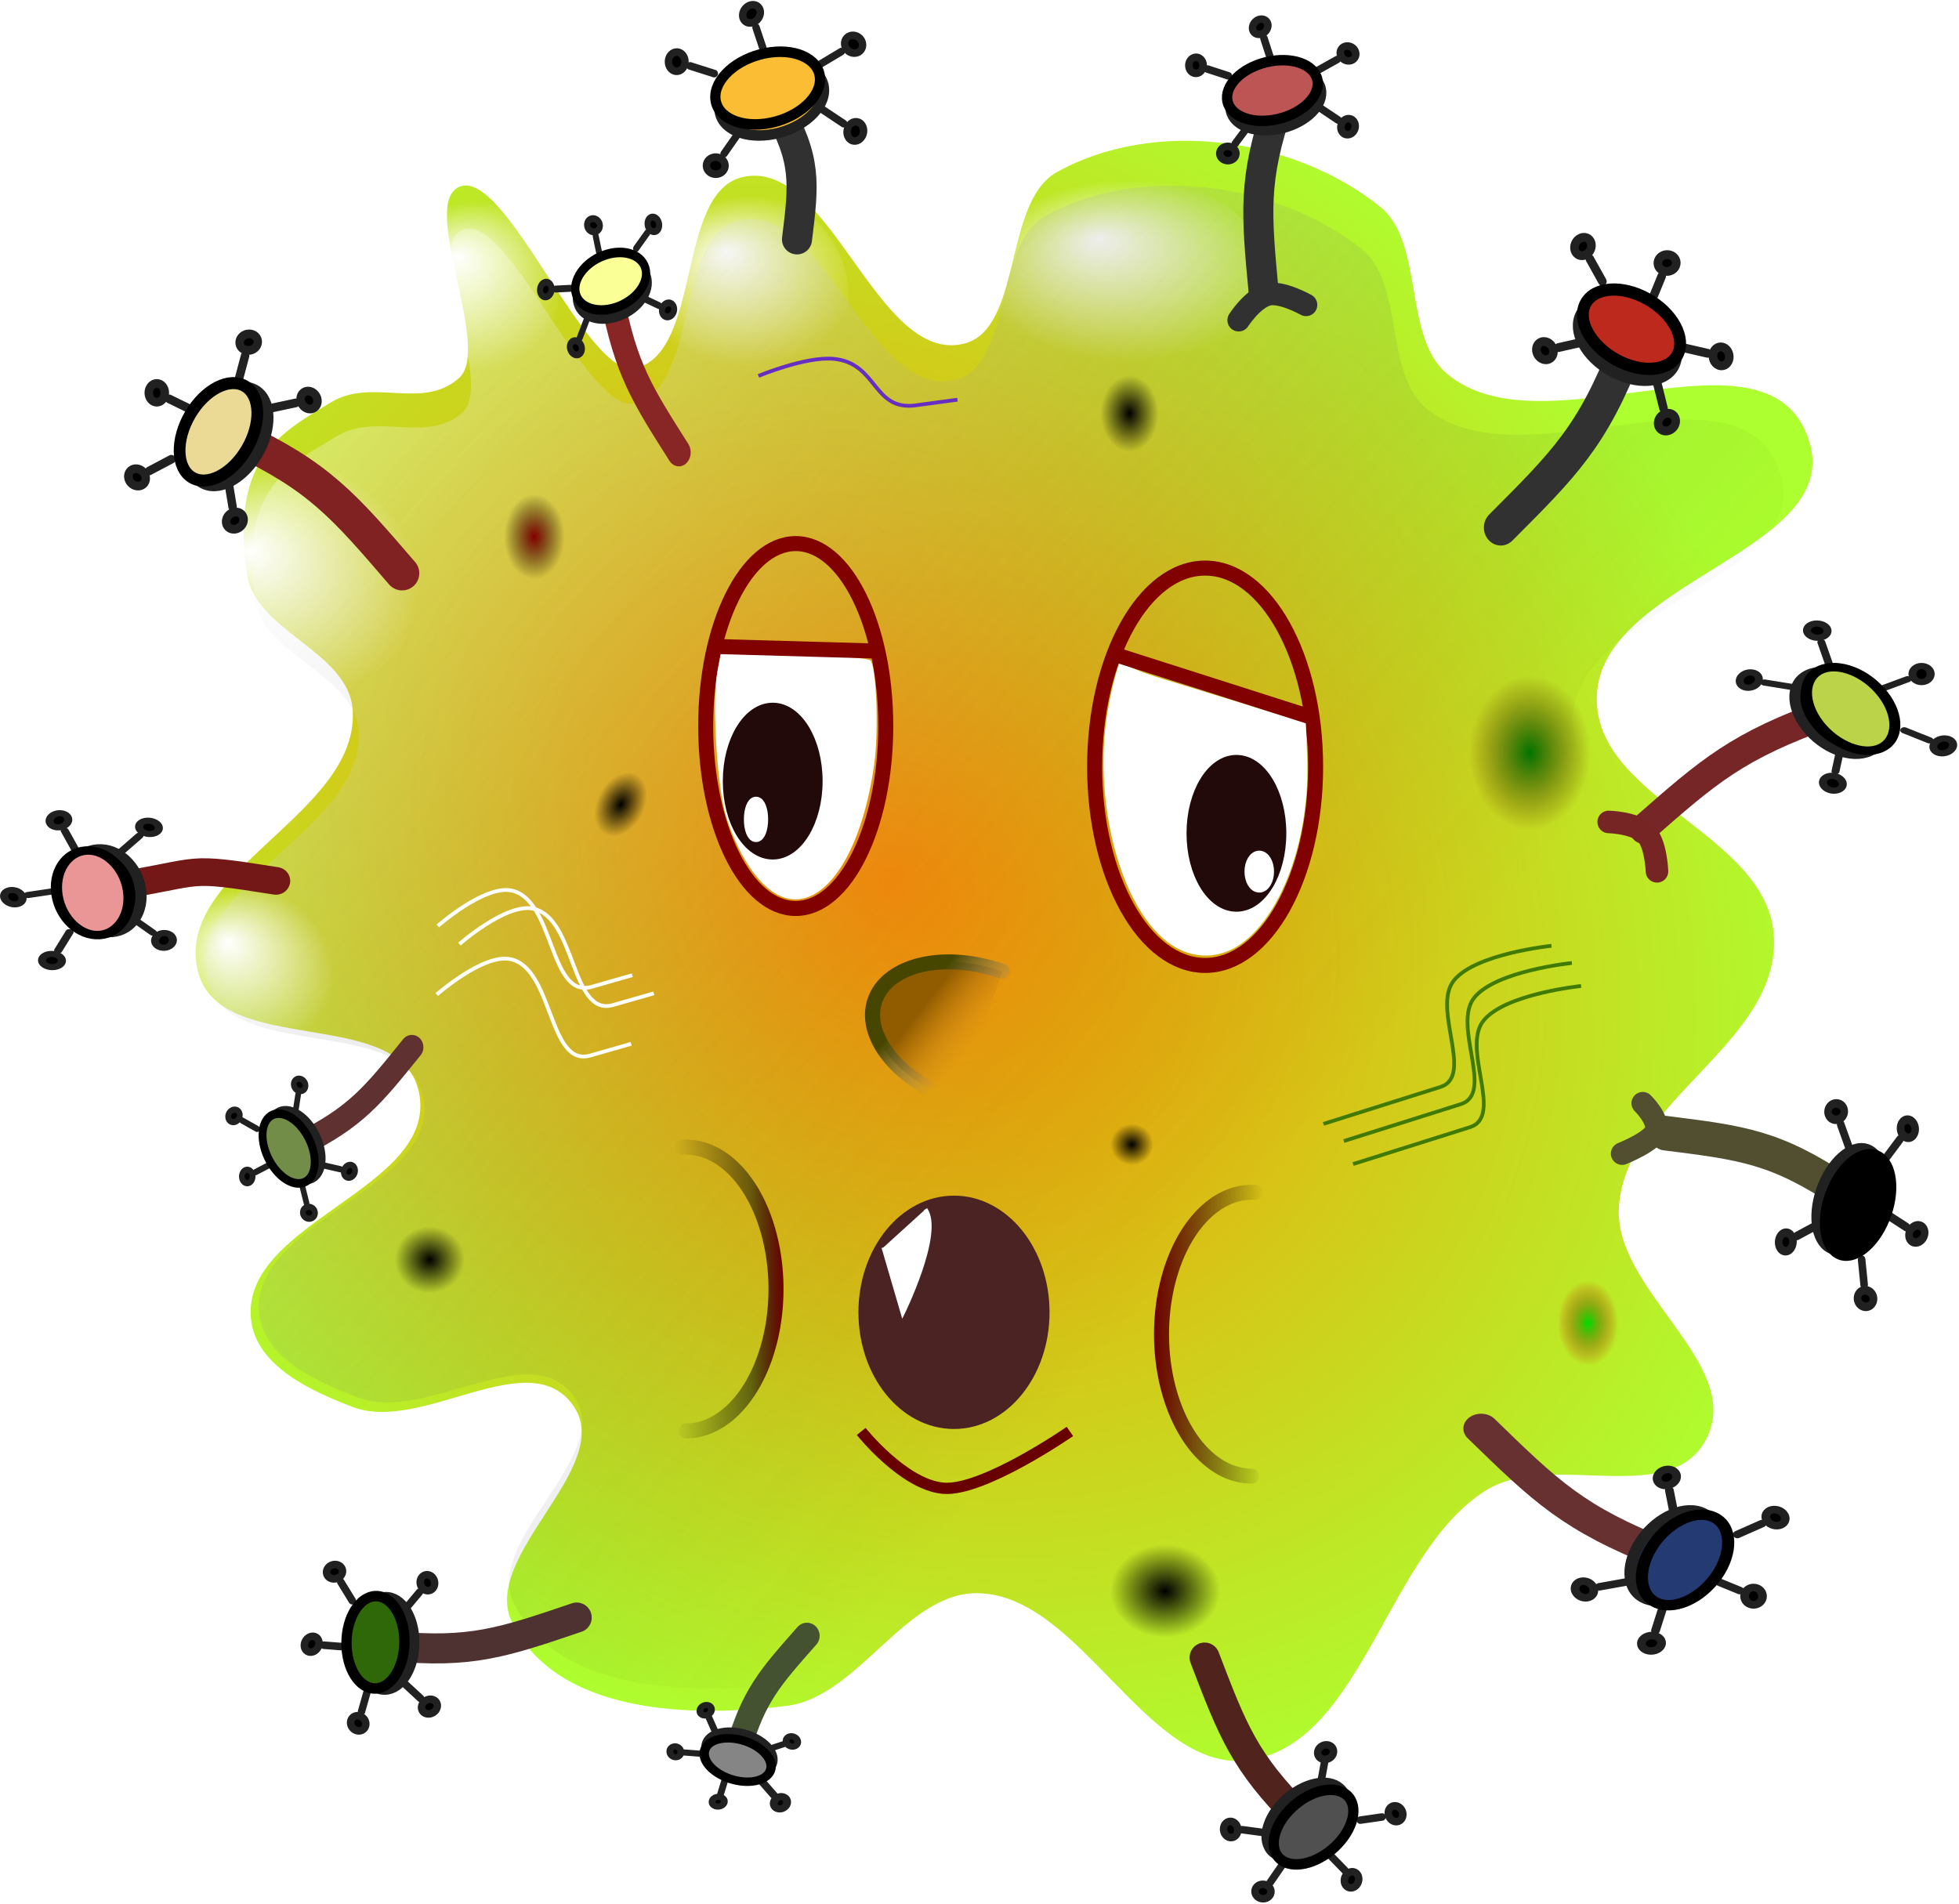 <?xml version="1.0" encoding="UTF-8" standalone="no"?>
<svg
   xmlns:dc="http://purl.org/dc/elements/1.1/"
   xmlns:cc="http://creativecommons.org/ns#"
   xmlns:rdf="http://www.w3.org/1999/02/22-rdf-syntax-ns#"
   xmlns:svg="http://www.w3.org/2000/svg"
   xmlns="http://www.w3.org/2000/svg"
   xmlns:xlink="http://www.w3.org/1999/xlink"
   xmlns:sodipodi="http://sodipodi.sourceforge.net/DTD/sodipodi-0.dtd"
   xmlns:inkscape="http://www.inkscape.org/namespaces/inkscape"
   id="svg4212"
   sodipodi:docname="germ.svg"
   inkscape:export-filename="/home/jmalves/media_stuff/drawings/evil_germ_3c.png"
   viewBox="0 0 309.256 300.624"
   inkscape:export-xdpi="300"
   version="1.1"
   inkscape:output_extension="org.inkscape.output.svg.inkscape"
   inkscape:export-ydpi="300"
   inkscape:version="1.0.2-2 (e86c870879, 2021-01-15)"
   width="81.824mm"
   height="79.54mm">
  <title
     id="title3339">Germ 2</title>
  <defs
     id="defs4214">
    <linearGradient
       id="linearGradient5119"
       y2="317.01"
       gradientUnits="userSpaceOnUse"
       x2="232.51"
       y1="320.16"
       x1="214.12"
       inkscape:collect="always"
       gradientTransform="matrix(0.606,0,0,0.306,238.465,-305.619)">
      <stop
         id="stop5115"
         style="stop-color:#464600"
         offset="0" />
      <stop
         id="stop5117"
         style="stop-color:#969696;stop-opacity:0"
         offset="1" />
    </linearGradient>
    <linearGradient
       id="linearGradient6225"
       y2="328.08"
       gradientUnits="userSpaceOnUse"
       x2="237.12"
       y1="328.08"
       x1="210.27"
       inkscape:collect="always"
       gradientTransform="matrix(0.64,0,0,0.634,-389.596,150.66)">
      <stop
         id="stop6229"
         style="stop-color:#6c0000"
         offset="0" />
      <stop
         id="stop6233"
         style="stop-color:#000000;stop-opacity:.498"
         offset=".291" />
      <stop
         id="stop6231"
         style="stop-color:#000000;stop-opacity:0"
         offset="1" />
    </linearGradient>
    <linearGradient
       id="linearGradient6241"
       y2="328.08"
       gradientUnits="userSpaceOnUse"
       x2="237.12"
       y1="328.08"
       x1="210.27"
       inkscape:collect="always"
       gradientTransform="matrix(0.64,0,0,0.634,179.137,157.795)">
      <stop
         id="stop6237"
         style="stop-color:#6e0000"
         offset="0" />
      <stop
         id="stop6239"
         style="stop-color:#000000;stop-opacity:0"
         offset="1" />
    </linearGradient>
    <filter
       id="filter6581"
       height="1.235"
       width="1.118"
       color-interpolation-filters="sRGB"
       y="-0.118"
       x="-0.059"
       inkscape:collect="always">
      <feGaussianBlur
         id="feGaussianBlur6583"
         stdDeviation="1.277"
         inkscape:collect="always" />
    </filter>
    <filter
       id="filter6585"
       height="1.235"
       width="1.118"
       color-interpolation-filters="sRGB"
       y="-0.118"
       x="-0.059"
       inkscape:collect="always">
      <feGaussianBlur
         id="feGaussianBlur6587"
         stdDeviation="1.277"
         inkscape:collect="always" />
    </filter>
    <filter
       id="filter6589"
       height="1.235"
       width="1.118"
       color-interpolation-filters="sRGB"
       y="-0.118"
       x="-0.059"
       inkscape:collect="always">
      <feGaussianBlur
         id="feGaussianBlur6591"
         stdDeviation="1.277"
         inkscape:collect="always" />
    </filter>
    <filter
       id="filter6641"
       inkscape:collect="always"
       color-interpolation-filters="sRGB">
      <feGaussianBlur
         id="feGaussianBlur6643"
         stdDeviation="0.634"
         inkscape:collect="always" />
    </filter>
    <filter
       id="filter6645"
       inkscape:collect="always"
       color-interpolation-filters="sRGB">
      <feGaussianBlur
         id="feGaussianBlur6647"
         stdDeviation="0.634"
         inkscape:collect="always" />
    </filter>
    <filter
       id="filter6649"
       inkscape:collect="always"
       color-interpolation-filters="sRGB">
      <feGaussianBlur
         id="feGaussianBlur6651"
         stdDeviation="0.634"
         inkscape:collect="always" />
    </filter>
    <filter
       id="filter6657"
       height="1.313"
       width="1.074"
       color-interpolation-filters="sRGB"
       y="-0.156"
       x="-0.037"
       inkscape:collect="always">
      <feGaussianBlur
         id="feGaussianBlur6659"
         stdDeviation="0.819"
         inkscape:collect="always" />
    </filter>
    <filter
       id="filter6665"
       inkscape:collect="always"
       color-interpolation-filters="sRGB">
      <feGaussianBlur
         id="feGaussianBlur6667"
         stdDeviation="0.596"
         inkscape:collect="always" />
    </filter>
    <radialGradient
       id="radialGradient6679"
       gradientUnits="userSpaceOnUse"
       cy="215.03"
       cx="261.87"
       gradientTransform="matrix(0.593,0,0,0.83,60.503,61.312)"
       r="8.082"
       inkscape:collect="always">
      <stop
         id="stop4566"
         style="stop-color:#860000"
         offset="0" />
      <stop
         id="stop4568"
         style="stop-color:#000000;stop-opacity:0"
         offset="1" />
    </radialGradient>
    <radialGradient
       id="radialGradient6698"
       gradientUnits="userSpaceOnUse"
       cx="261.87"
       cy="215.03"
       r="8.082"
       gradientTransform="matrix(1,0,0,1.4,0,-86.012)"
       inkscape:collect="always">
      <stop
         id="stop6675-2"
         style="stop-color:#000000"
         offset="0" />
      <stop
         id="stop6677-6"
         style="stop-color:#000000;stop-opacity:0"
         offset="1" />
    </radialGradient>
    <radialGradient
       id="radialGradient6830-4"
       gradientUnits="userSpaceOnUse"
       cx="261.87"
       cy="215.03"
       r="8.082"
       gradientTransform="matrix(0.593,0,0,0.83,226.838,185.461)"
       inkscape:collect="always">
      <stop
         id="stop6675-8"
         style="stop-color:#00de00"
         offset="0" />
      <stop
         id="stop6677-1"
         style="stop-color:#da0000;stop-opacity:0"
         offset="1" />
    </radialGradient>
    <radialGradient
       id="radialGradient6830-8"
       gradientUnits="userSpaceOnUse"
       cx="261.87"
       cy="215.03"
       r="8.082"
       gradientTransform="matrix(1,0,0,1.4,0,-86.012)"
       inkscape:collect="always">
      <stop
         id="stop6675-5"
         style="stop-color:#007500"
         offset="0" />
      <stop
         id="stop6677-3"
         style="stop-color:#6c2c00;stop-opacity:0"
         offset="1" />
    </radialGradient>
    <filter
       id="filter6897"
       height="1.613"
       width="1.858"
       color-interpolation-filters="sRGB"
       y="-0.306"
       x="-0.429"
       inkscape:collect="always">
      <feGaussianBlur
         id="feGaussianBlur6899"
         stdDeviation="2.89"
         inkscape:collect="always" />
    </filter>
    <filter
       id="filter6901"
       height="1.351"
       width="1.491"
       color-interpolation-filters="sRGB"
       y="-0.175"
       x="-0.245"
       inkscape:collect="always">
      <feGaussianBlur
         id="feGaussianBlur6903"
         stdDeviation="1.653"
         inkscape:collect="always" />
    </filter>
    <filter
       id="filter6909"
       height="1.406"
       width="1.568"
       color-interpolation-filters="sRGB"
       y="-0.203"
       x="-0.284"
       inkscape:collect="always">
      <feGaussianBlur
         id="feGaussianBlur6911"
         stdDeviation="1.913"
         inkscape:collect="always" />
    </filter>
    <filter
       id="filter6969"
       height="1.877"
       width="2.227"
       color-interpolation-filters="sRGB"
       y="-0.438"
       x="-0.614"
       inkscape:collect="always">
      <feGaussianBlur
         id="feGaussianBlur6971"
         stdDeviation="4.132"
         inkscape:collect="always" />
    </filter>
    <filter
       id="filter7033"
       height="1.868"
       width="2.215"
       color-interpolation-filters="sRGB"
       y="-0.434"
       x="-0.608"
       inkscape:collect="always">
      <feGaussianBlur
         id="feGaussianBlur7035"
         stdDeviation="4.092"
         inkscape:collect="always" />
    </filter>
    <filter
       id="filter7041"
       height="1.498"
       width="1.61"
       color-interpolation-filters="sRGB"
       y="-0.249"
       x="-0.305"
       inkscape:collect="always">
      <feGaussianBlur
         id="feGaussianBlur7043"
         stdDeviation="2.26"
         inkscape:collect="always" />
    </filter>
    <radialGradient
       id="radialGradient4026"
       gradientUnits="userSpaceOnUse"
       cy="160.79"
       cx="-329.43"
       gradientTransform="matrix(0.648,0.416,-0.317,0.572,536.116,338.886)"
       r="208.73"
       inkscape:collect="always">
      <stop
         id="stop4736"
         style="stop-color:#ff8c00"
         offset="0" />
      <stop
         id="stop4738"
         style="stop-color:#adff2f"
         offset="1" />
    </radialGradient>
    <linearGradient
       id="linearGradient4533"
       y2="352.53"
       gradientUnits="userSpaceOnUse"
       x2="478.67"
       gradientTransform="matrix(0.631,0,0,0.605,43.552,111.245)"
       y1="157.58"
       x1="250.08"
       inkscape:collect="always">
      <stop
         id="stop4736-6"
         style="stop-color:#ffffff;stop-opacity:.293"
         offset="0" />
      <stop
         id="stop4738-5"
         style="stop-color:#000000;stop-opacity:0"
         offset="1" />
    </linearGradient>
    <radialGradient
       id="radialGradient4637"
       fx="132.11"
       fy="220.28"
       gradientUnits="userSpaceOnUse"
       cy="225.63"
       cx="134.13"
       gradientTransform="matrix(1.079,-0.761,0.904,1.103,-170.905,99.52)"
       r="14.023"
       inkscape:collect="always">
      <stop
         id="stop4574-9"
         style="stop-color:#ffffff"
         offset="0" />
      <stop
         id="stop4576-0"
         style="stop-color:#ffffff;stop-opacity:0"
         offset="1" />
    </radialGradient>
    <radialGradient
       id="radialGradient4597-4"
       gradientUnits="userSpaceOnUse"
       fx="131.62"
       fy="216.42"
       cx="133.64"
       cy="221.77"
       r="14.023"
       gradientTransform="matrix(0.949,-0.199,0.163,1.078,-29.673,8.628)"
       inkscape:collect="always">
      <stop
         id="stop4574-4"
         style="stop-color:#ffffff"
         offset="0" />
      <stop
         id="stop4576-04"
         style="stop-color:#ffffff;stop-opacity:0"
         offset="1" />
    </radialGradient>
    <linearGradient
       id="linearGradient4664"
       y2="324.2"
       gradientUnits="userSpaceOnUse"
       x2="234.45"
       y1="326.83"
       x1="217.73"
       inkscape:collect="always"
       gradientTransform="matrix(0.606,0,0,0.306,238.465,-305.619)">
      <stop
         id="stop4660"
         style="stop-color:#915c00"
         offset="0" />
      <stop
         id="stop4662"
         style="stop-color:#d78a1d;stop-opacity:0"
         offset="1" />
    </linearGradient>
    <radialGradient
       id="radialGradient4740"
       gradientUnits="userSpaceOnUse"
       fx="131.62"
       fy="216.42"
       cx="133.64"
       cy="221.77"
       r="14.023"
       gradientTransform="matrix(0.946,-0.169,0.23,0.914,-6.938,128.066)"
       inkscape:collect="always">
      <stop
         id="stop4574-4-3-0"
         style="stop-color:#ffffff"
         offset="0" />
      <stop
         id="stop4576-04-7-7"
         style="stop-color:#ffffff;stop-opacity:0"
         offset="1" />
    </radialGradient>
    <radialGradient
       inkscape:collect="always"
       xlink:href="#radialGradient6698"
       id="radialGradient374"
       gradientUnits="userSpaceOnUse"
       gradientTransform="matrix(1,0,0,1.4,0,-86.012)"
       cx="261.87"
       cy="215.03"
       r="8.082" />
    <radialGradient
       inkscape:collect="always"
       xlink:href="#radialGradient6698"
       id="radialGradient376"
       gradientUnits="userSpaceOnUse"
       gradientTransform="matrix(1,0,0,1.4,0,-86.012)"
       cx="261.87"
       cy="215.03"
       r="8.082" />
    <radialGradient
       inkscape:collect="always"
       xlink:href="#radialGradient6698"
       id="radialGradient378"
       gradientUnits="userSpaceOnUse"
       gradientTransform="matrix(1,0,0,1.4,0,-86.012)"
       cx="261.87"
       cy="215.03"
       r="8.082" />
    <radialGradient
       inkscape:collect="always"
       xlink:href="#radialGradient6698"
       id="radialGradient380"
       gradientUnits="userSpaceOnUse"
       gradientTransform="matrix(1,0,0,1.4,0,-86.012)"
       cx="261.87"
       cy="215.03"
       r="8.082" />
    <radialGradient
       inkscape:collect="always"
       xlink:href="#radialGradient6698"
       id="radialGradient382"
       gradientUnits="userSpaceOnUse"
       gradientTransform="matrix(1,0,0,1.4,0,-86.012)"
       cx="261.87"
       cy="215.03"
       r="8.082" />
    <radialGradient
       inkscape:collect="always"
       xlink:href="#radialGradient4597-4"
       id="radialGradient384"
       gradientUnits="userSpaceOnUse"
       gradientTransform="matrix(1.702,-0.184,0.292,0.999,17.554,0.737)"
       cx="133.64"
       cy="221.77"
       fx="131.62"
       fy="216.42"
       r="14.023" />
    <radialGradient
       inkscape:collect="always"
       xlink:href="#radialGradient4597-4"
       id="radialGradient386"
       gradientUnits="userSpaceOnUse"
       gradientTransform="matrix(1.208,-0.174,0.207,0.942,42.181,13.734)"
       cx="133.64"
       cy="221.77"
       fx="131.62"
       fy="216.42"
       r="14.023" />
    <radialGradient
       inkscape:collect="always"
       xlink:href="#radialGradient4597-4"
       id="radialGradient388"
       gradientUnits="userSpaceOnUse"
       gradientTransform="matrix(0.988,-0.174,0.169,0.942,36.927,14.546)"
       cx="133.64"
       cy="221.77"
       fx="131.62"
       fy="216.42"
       r="14.023" />
  </defs>
  <sodipodi:namedview
     id="base"
     bordercolor="#666666"
     inkscape:pageshadow="2"
     inkscape:window-y="-8"
     pagecolor="#ffffff"
     inkscape:window-height="1017"
     inkscape:window-maximized="1"
     inkscape:zoom="1.4232798"
     inkscape:window-x="-8"
     showgrid="false"
     borderopacity="1.0"
     inkscape:current-layer="layer1"
     inkscape:cx="132.90712"
     inkscape:cy="168.44257"
     inkscape:window-width="1920"
     inkscape:pageopacity="0.0"
     inkscape:document-units="px"
     inkscape:document-rotation="0"
     units="mm"
     width="88mm" />
  <g
     id="layer1"
     inkscape:label="Layer 1"
     inkscape:groupmode="layer"
     transform="translate(-131.433,-155.041)">
    <path
       id="path3246"
       sodipodi:nodetypes="ccccccccccccccccccccccccccc"
       style="fill:url(#radialGradient4026);stroke-width:0.593px"
       d="m 203.898,214.719 c -5.806,5.182 -13.748,-0.141 -20.268,3.868 -7.343,4.515 -15.81,8.508 -13.279,26.302 0.453,9.694 16.301,12.741 16.773,22.434 0.796,16.354 -28.29,25.18 -24.462,41 3.37,13.924 32.251,5.236 34.945,19.34 2.875,15.053 -28.059,20.289 -26.558,35.585 0.734,7.487 9.642,11.47 16.075,13.924 11.012,4.203 28.07,-10.407 34.945,0 6.349,9.611 -14.919,23.575 -9.785,34.037 7.148,14.567 28.448,15 43.332,13.151 11.29,-1.403 18.692,-17.858 30.052,-17.792 16.473,0.095 27.046,29.047 43.332,26.302 17.591,-2.966 21.514,-32.928 37.042,-42.547 10.408,-6.447 29.48,3.225 34.945,-8.509 5.452,-11.707 -14.955,-23.231 -13.978,-36.358 1.247,-16.754 25.356,-25.766 24.462,-42.547 -0.868,-16.282 -28.404,-21.602 -27.956,-37.905 0.501,-18.24 38.86,-22.952 33.547,-40.226 -6.246,-20.306 -42.026,2.359 -57.31,-10.83 -6.828,-5.892 -3.465,-20.691 -10.483,-26.302 -13.85,-11.071 -35.767,-13.935 -51.02,-5.415 -8.489,4.742 -5.39,24.813 -14.677,27.075 -13.757,3.351 -21.171,-29.567 -34.945,-26.302 -10.432,2.473 -6.391,27.457 -16.773,30.17 -7.739,2.022 -20.587,-31.929 -27.956,-28.623 -6.231,2.796 5.234,25.498 0,30.17 z" />
    <ellipse
       id="path4570"
       style="fill:url(#radialGradient4637);stroke-width:1.721"
       cx="172.268"
       cy="247.183"
       rx="26.775"
       ry="30.223" />
    <ellipse
       id="path4570-0-8"
       style="fill:url(#radialGradient388);stroke-width:0.954"
       cx="204.972"
       cy="202.696"
       rx="14.605"
       ry="17.039" />
    <ellipse
       id="path4570-0-1"
       style="fill:url(#radialGradient386);stroke-width:1.055"
       cx="247.565"
       cy="201.883"
       rx="17.85"
       ry="17.039" />
    <ellipse
       id="path4570-0"
       style="fill:url(#radialGradient384);stroke-width:1.289"
       cx="306.966"
       cy="200.084"
       rx="25.152"
       ry="18.053" />
    <path
       id="path3246-8"
       sodipodi:nodetypes="ccccccccccccccccccccccccccc"
       style="fill:url(#linearGradient4533);stroke-width:0.593"
       d="m 204.408,220.199 c -5.668,4.96 -13.42,-0.135 -19.785,3.702 -7.168,4.321 -15.432,8.143 -12.962,25.176 0.442,9.279 15.913,12.195 16.374,21.473 0.777,15.654 -27.616,24.102 -23.879,39.244 3.29,13.328 31.482,5.012 34.112,18.511 2.807,14.408 -27.39,19.42 -25.925,34.061 0.717,7.167 9.412,10.978 15.692,13.328 10.75,4.023 27.4,-9.962 34.112,0 6.198,9.199 -14.563,22.565 -9.552,32.58 6.978,13.943 27.77,14.358 42.299,12.588 11.021,-1.342 18.247,-17.093 29.336,-17.03 16.08,0.091 26.401,27.804 42.299,25.176 17.172,-2.839 21.001,-31.518 36.159,-40.725 10.159,-6.171 28.777,3.087 34.112,-8.145 5.322,-11.206 -14.599,-22.237 -13.645,-34.801 1.217,-16.036 24.752,-24.663 23.879,-40.725 -0.847,-15.585 -27.727,-20.677 -27.289,-36.282 0.489,-17.458 37.934,-21.969 32.747,-38.504 -6.097,-19.436 -41.024,2.258 -55.943,-10.366 -6.665,-5.64 -3.382,-19.805 -10.234,-25.176 -13.52,-10.597 -34.915,-13.338 -49.803,-5.183 -8.287,4.539 -5.262,23.751 -14.327,25.916 -13.429,3.207 -20.666,-28.301 -34.112,-25.176 -10.183,2.367 -6.239,26.281 -16.374,28.878 -7.555,1.936 -20.096,-30.562 -27.289,-27.397 -6.083,2.676 5.11,24.406 0,28.878 z" />
    <ellipse
       id="path4570-0-1-5"
       style="fill:url(#radialGradient4740);stroke-width:1.054"
       cx="168.521"
       cy="310.402"
       rx="18.256"
       ry="16.633" />
    <g
       id="g5297-0"
       style="filter:url(#filter6665)"
       transform="matrix(0.455,0,0,-0.485,89.428,433.488)">
      <path
         id="path3766-8-90"
         sodipodi:nodetypes="cc"
         style="fill:none;stroke:#5f3131;stroke-width:8;stroke-linecap:round"
         d="M 235.22,233.23 C 221.604,217.374 215.876,210.672 197.025,201.746" />
      <g
         id="g4046-65"
         transform="matrix(1.399,0,0,1.44,-6.39,-122.75)">
        <g
           id="g3971-36"
           transform="translate(16.25,8.571)">
          <path
             id="path3967-24"
             style="stroke:#212121;stroke-width:1.409;stroke-linecap:round"
             d="m 121.43,212.18 -3.75,-1.786" />
          <ellipse
             id="path3969-5"
             style="fill:#000000;stroke:#212121;stroke-width:1.409;stroke-linecap:round"
             cx="115.625"
             cy="209.416"
             rx="1.339"
             ry="1.518" />
        </g>
        <g
           id="g3971-1-44"
           transform="matrix(0.177,0.984,-0.984,0.177,332.77,58.944)">
          <path
             id="path3967-0-3"
             style="stroke:#212121;stroke-width:1.409;stroke-linecap:round"
             d="m 121.43,212.18 -3.75,-1.786" />
          <ellipse
             id="path3969-0-48"
             style="fill:#000000;stroke:#212121;stroke-width:1.409;stroke-linecap:round"
             cx="115.625"
             cy="209.416"
             rx="1.339"
             ry="1.518" />
        </g>
        <g
           id="g3971-8-04"
           transform="matrix(0.606,-0.795,0.795,0.606,-107.97,196.7)">
          <path
             id="path3967-1-8"
             style="stroke:#212121;stroke-width:1.409;stroke-linecap:round"
             d="m 121.43,212.18 -3.75,-1.786" />
          <ellipse
             id="path3969-1-93"
             style="fill:#000000;stroke:#212121;stroke-width:1.409;stroke-linecap:round"
             cx="115.625"
             cy="209.416"
             rx="1.339"
             ry="1.518" />
        </g>
        <g
           id="g3971-3-84"
           transform="matrix(-0.796,0.605,-0.605,-0.796,375.95,315.9)">
          <path
             id="path3967-5-10"
             style="stroke:#212121;stroke-width:1.409;stroke-linecap:round"
             d="m 121.43,212.18 -3.75,-1.786" />
          <ellipse
             id="path3969-3-04"
             style="fill:#000000;stroke:#212121;stroke-width:1.409;stroke-linecap:round"
             cx="115.625"
             cy="209.416"
             rx="1.339"
             ry="1.518" />
        </g>
        <g
           id="g3971-11-14"
           style="stroke:#212121;stroke-width:0.705"
           transform="matrix(-0.575,-0.818,0.818,-0.575,40.051,453.68)">
          <path
             id="path3967-3-60"
             style="stroke:#212121;stroke-width:1.409;stroke-linecap:round"
             d="m 121.43,212.18 -3.75,-1.786" />
          <ellipse
             id="path3969-8-57"
             style="fill:#000000;stroke:#212121;stroke-width:1.409;stroke-linecap:round"
             cx="115.625"
             cy="209.416"
             rx="1.339"
             ry="1.518" />
        </g>
        <g
           id="g4042-07"
           style="fill:#728d48"
           transform="matrix(0.976,-0.217,0.217,0.976,-45.204,36.144)">
          <ellipse
             id="path3943-57"
             style="fill:#728d48;stroke:#212121;stroke-width:1.535;stroke-linecap:round"
             transform="matrix(0.876,-0.918,0.921,0.874,-192.47,162.11)"
             cx="146.071"
             cy="225.934"
             rx="6.786"
             ry="4.313" />
          <ellipse
             id="path3943-4-0"
             style="fill:#728d48;stroke:#000000;stroke-width:1.535;stroke-linecap:round"
             transform="matrix(0.876,-0.918,0.921,0.874,-193.98,161)"
             cx="146.071"
             cy="225.934"
             rx="6.786"
             ry="4.313" />
        </g>
      </g>
    </g>
    <path
       id="path3766-8-3"
       sodipodi:nodetypes="cc"
       style="fill:none;stroke:#313131;stroke-width:4.745;stroke-linecap:round"
       d="m 257.251,192.834 c 1.093,-8.87 1.569,-12.61 -3.245,-20.971" />
    <path
       id="path4756"
       sodipodi:rx="14.212208"
       sodipodi:ry="22.402742"
       style="fill:none;stroke:url(#linearGradient6225);stroke-width:2.372;stroke-linecap:round"
       sodipodi:type="arc"
       d="m -239.722,380.951 a 14.212,22.403 0 0 1 -12.403,-11.464 14.212,22.403 0 0 1 0.291,-22.659 14.212,22.403 0 0 1 12.687,-10.664"
       sodipodi:open="true"
       transform="scale(-1,1)"
       sodipodi:cy="358.54846"
       sodipodi:cx="-239.72221"
       sodipodi:end="4.7528086"
       sodipodi:start="1.5707963"
       sodipodi:arc-type="arc" />
    <path
       id="path4756-4"
       sodipodi:rx="14.212208"
       sodipodi:ry="22.402742"
       style="fill:none;stroke:url(#linearGradient6241);stroke-width:2.372;stroke-linecap:round"
       sodipodi:type="arc"
       d="m 329.011,388.085 a 14.212,22.403 0 0 1 -12.403,-11.464 14.212,22.403 0 0 1 0.291,-22.659 14.212,22.403 0 0 1 12.687,-10.664"
       sodipodi:open="true"
       sodipodi:cy="365.68262"
       sodipodi:cx="329.01068"
       sodipodi:end="4.7528086"
       sodipodi:start="1.5707963"
       sodipodi:arc-type="arc" />
    <ellipse
       id="path4780"
       style="fill:none;stroke:#810000;stroke-width:2.372;stroke-linecap:round"
       cx="257.049"
       cy="269.665"
       rx="14.212"
       ry="28.804" />
    <ellipse
       id="path4780-7"
       style="fill:none;stroke:#810000;stroke-width:2.372;stroke-linecap:round"
       cx="321.679"
       cy="276.095"
       rx="17.443"
       ry="31.365" />
    <path
       id="path4828"
       sodipodi:nodetypes="czzz"
       style="fill:none;stroke:#690000;stroke-width:1.779"
       d="m 267.387,381.036 c 0,0 6.657,8.381 12.92,8.961 6.263,0.58 20.026,-8.961 20.026,-8.961" />
    <ellipse
       id="path4830"
       style="fill:#4b2323;stroke:#4b2323;stroke-width:1.779;stroke-linecap:round"
       cx="282.033"
       cy="362.225"
       rx="14.195"
       ry="17.531" />
    <path
       id="path4756-6"
       sodipodi:rx="17.162617"
       sodipodi:ry="10.809642"
       style="fill:url(#linearGradient4664);stroke:url(#linearGradient5119);stroke-width:2.373;stroke-linecap:round"
       sodipodi:type="arc"
       d="m 380.6,-194.5 a 17.163,10.81 0 0 1 -14.978,-5.531 17.163,10.81 0 0 1 0.351,-10.933 17.163,10.81 0 0 1 15.32,-5.146"
       sodipodi:open="true"
       transform="matrix(0.943,0.333,0.356,-0.934,0,0)"
       sodipodi:cy="-205.31"
       sodipodi:cx="380.60007"
       sodipodi:end="4.7528086"
       sodipodi:start="1.5707963"
       sodipodi:arc-type="arc" />
    <path
       id="path4898"
       style="fill:#ffffff;stroke-width:0.593"
       d="m 252.66,295.259 c -2.599,-2.167 -5.003,-6.282 -6.591,-11.286 -1.451,-4.568 -2.271,-18.179 -1.38,-22.89 l 0.545,-2.88 11.608,0.241 c 7.233,0.15 11.773,0.497 12.045,0.921 0.936,1.459 1.266,11.206 0.552,16.336 -2.299,16.524 -9.855,25.331 -16.779,19.559 z" />
    <path
       id="path4900"
       style="fill:#ffffff;stroke-width:0.593"
       d="m 316.482,304.286 c -8.203,-5.328 -12.887,-23.264 -9.971,-38.184 0.978,-5.002 2.2,-8.677 2.271,-6.827 0.03,0.789 1.779,1.601 6.663,3.09 3.642,1.111 10.11,3.1 14.374,4.419 l 7.752,2.399 0.213,5.392 c 0.494,12.511 -3.837,24.736 -10.444,29.477 -3.313,2.378 -7.419,2.466 -10.858,0.233 z" />
    <ellipse
       id="path4830-1"
       style="fill:#230a0a;stroke:#230a0a;stroke-width:1.779;stroke-linecap:round"
       cx="253.416"
       cy="278.36"
       rx="6.987"
       ry="11.487" />
    <ellipse
       id="path4830-1-2"
       style="fill:#230a0a;stroke:#230a0a;stroke-width:1.779;stroke-linecap:round"
       cx="326.62"
       cy="286.602"
       rx="6.987"
       ry="11.487" />
    <ellipse
       id="path4830-1-7"
       style="fill:#ffffff;stroke:#ffffff;stroke-width:1.779;stroke-linecap:round"
       cx="250.78"
       cy="284.403"
       rx="1.025"
       ry="2.695" />
    <ellipse
       id="path4830-1-7-8"
       style="fill:#ffffff;stroke:#ffffff;stroke-width:1.779;stroke-linecap:round"
       cx="330.225"
       cy="292.648"
       rx="1.441"
       ry="2.421" />
    <path
       id="path4832-3"
       sodipodi:nodetypes="cc"
       style="stroke:#810000;stroke-width:2.372;stroke-linecap:round"
       d="m 308.457,258.69 29.348,9.373" />
    <path
       id="path4832"
       style="stroke:#810000;stroke-width:2.372;stroke-linecap:round"
       d="m 244.5,257.106 24.547,0.699" />
    <path
       id="path5121"
       sodipodi:nodetypes="ccz"
       style="fill:#ffffff;stroke:#ffffff;stroke-width:0.593px"
       d="m 270.886,351.987 3.05,10.44 c 0,0 6.291,-12.752 3.605,-16.484" />
    <g
       id="g5297"
       transform="matrix(0.678,0,0,0.677,35.431,87.648)">
      <path
         id="path3766-8"
         sodipodi:nodetypes="cc"
         style="fill:none;stroke:#802122;stroke-width:8;stroke-linecap:round"
         d="M 235.22,233.23 C 221.604,217.374 215.876,210.672 197.025,201.746" />
      <g
         id="g4046"
         transform="matrix(1.399,0,0,1.44,-6.39,-122.75)">
        <g
           id="g3971"
           transform="translate(16.25,8.571)">
          <path
             id="path3967"
             style="stroke:#212121;stroke-width:1.409;stroke-linecap:round"
             d="m 121.43,212.18 -3.75,-1.786" />
          <ellipse
             id="path3969"
             style="fill:#000000;stroke:#212121;stroke-width:1.409;stroke-linecap:round"
             cx="115.625"
             cy="209.416"
             rx="1.339"
             ry="1.518" />
        </g>
        <g
           id="g3971-1"
           transform="matrix(0.177,0.984,-0.984,0.177,332.77,58.944)">
          <path
             id="path3967-0"
             style="stroke:#212121;stroke-width:1.409;stroke-linecap:round"
             d="m 121.43,212.18 -3.75,-1.786" />
          <ellipse
             id="path3969-0"
             style="fill:#000000;stroke:#212121;stroke-width:1.409;stroke-linecap:round"
             cx="115.625"
             cy="209.416"
             rx="1.339"
             ry="1.518" />
        </g>
        <g
           id="g3971-8"
           transform="matrix(0.606,-0.795,0.795,0.606,-107.97,196.7)">
          <path
             id="path3967-1"
             style="stroke:#212121;stroke-width:1.409;stroke-linecap:round"
             d="m 121.43,212.18 -3.75,-1.786" />
          <ellipse
             id="path3969-1"
             style="fill:#000000;stroke:#212121;stroke-width:1.409;stroke-linecap:round"
             cx="115.625"
             cy="209.416"
             rx="1.339"
             ry="1.518" />
        </g>
        <g
           id="g3971-3"
           transform="matrix(-0.796,0.605,-0.605,-0.796,375.95,315.9)">
          <path
             id="path3967-5"
             style="stroke:#212121;stroke-width:1.409;stroke-linecap:round"
             d="m 121.43,212.18 -3.75,-1.786" />
          <ellipse
             id="path3969-3"
             style="fill:#000000;stroke:#212121;stroke-width:1.409;stroke-linecap:round"
             cx="115.625"
             cy="209.416"
             rx="1.339"
             ry="1.518" />
        </g>
        <g
           id="g3971-11"
           style="stroke:#212121;stroke-width:0.705"
           transform="matrix(-0.575,-0.818,0.818,-0.575,40.051,453.68)">
          <path
             id="path3967-3"
             style="stroke:#212121;stroke-width:1.409;stroke-linecap:round"
             d="m 121.43,212.18 -3.75,-1.786" />
          <ellipse
             id="path3969-8"
             style="fill:#000000;stroke:#212121;stroke-width:1.409;stroke-linecap:round"
             cx="115.625"
             cy="209.416"
             rx="1.339"
             ry="1.518" />
        </g>
        <g
           id="g4042"
           style="fill:#ebda96"
           transform="matrix(0.976,-0.217,0.217,0.976,-45.204,36.144)">
          <ellipse
             id="path3943"
             style="fill:#ebda96;stroke:#212121;stroke-width:1.535;stroke-linecap:round"
             transform="matrix(0.876,-0.918,0.921,0.874,-192.47,162.11)"
             cx="146.071"
             cy="225.934"
             rx="6.786"
             ry="4.313" />
          <ellipse
             id="path3943-4"
             style="fill:#ebda96;stroke:#000000;stroke-width:1.535;stroke-linecap:round"
             transform="matrix(0.876,-0.918,0.921,0.874,-193.98,161)"
             cx="146.071"
             cy="225.934"
             rx="6.786"
             ry="4.313" />
        </g>
      </g>
    </g>
    <g
       id="g5297-9"
       transform="matrix(-0.1,0.54,0.456,0.119,155.769,71.681)">
      <path
         id="path3766-8-5"
         sodipodi:nodetypes="cc"
         style="fill:none;stroke:#882626;stroke-width:8;stroke-linecap:round"
         d="M 235.22,233.23 C 221.604,217.374 215.876,210.672 197.025,201.746" />
      <g
         id="g4046-9"
         transform="matrix(1.399,0,0,1.44,-6.39,-122.75)">
        <g
           id="g3971-4"
           transform="translate(16.25,8.571)">
          <path
             id="path3967-03"
             style="stroke:#212121;stroke-width:1.409;stroke-linecap:round"
             d="m 121.43,212.18 -3.75,-1.786" />
          <ellipse
             id="path3969-7"
             style="fill:#000000;stroke:#212121;stroke-width:1.409;stroke-linecap:round"
             cx="115.625"
             cy="209.416"
             rx="1.339"
             ry="1.518" />
        </g>
        <g
           id="g3971-1-4"
           transform="matrix(0.177,0.984,-0.984,0.177,332.77,58.944)">
          <path
             id="path3967-0-9"
             style="stroke:#212121;stroke-width:1.409;stroke-linecap:round"
             d="m 121.43,212.18 -3.75,-1.786" />
          <ellipse
             id="path3969-0-5"
             style="fill:#000000;stroke:#212121;stroke-width:1.409;stroke-linecap:round"
             cx="115.625"
             cy="209.416"
             rx="1.339"
             ry="1.518" />
        </g>
        <g
           id="g3971-8-4"
           transform="matrix(0.606,-0.795,0.795,0.606,-107.97,196.7)">
          <path
             id="path3967-1-4"
             style="stroke:#212121;stroke-width:1.409;stroke-linecap:round"
             d="m 121.43,212.18 -3.75,-1.786" />
          <ellipse
             id="path3969-1-2"
             style="fill:#000000;stroke:#212121;stroke-width:1.409;stroke-linecap:round"
             cx="115.625"
             cy="209.416"
             rx="1.339"
             ry="1.518" />
        </g>
        <g
           id="g3971-3-5"
           transform="matrix(-0.796,0.605,-0.605,-0.796,375.95,315.9)">
          <path
             id="path3967-5-7"
             style="stroke:#212121;stroke-width:1.409;stroke-linecap:round"
             d="m 121.43,212.18 -3.75,-1.786" />
          <ellipse
             id="path3969-3-9"
             style="fill:#000000;stroke:#212121;stroke-width:1.409;stroke-linecap:round"
             cx="115.625"
             cy="209.416"
             rx="1.339"
             ry="1.518" />
        </g>
        <g
           id="g3971-11-9"
           style="stroke:#212121;stroke-width:0.705"
           transform="matrix(-0.575,-0.818,0.818,-0.575,40.051,453.68)">
          <path
             id="path3967-3-6"
             style="stroke:#212121;stroke-width:1.409;stroke-linecap:round"
             d="m 121.43,212.18 -3.75,-1.786" />
          <ellipse
             id="path3969-8-2"
             style="fill:#000000;stroke:#212121;stroke-width:1.409;stroke-linecap:round"
             cx="115.625"
             cy="209.416"
             rx="1.339"
             ry="1.518" />
        </g>
        <g
           id="g4042-4"
           style="fill:#faff96"
           transform="matrix(0.976,-0.217,0.217,0.976,-45.204,36.144)">
          <ellipse
             id="path3943-9"
             style="fill:#faff96;stroke:#212121;stroke-width:1.535;stroke-linecap:round"
             transform="matrix(0.876,-0.918,0.921,0.874,-192.47,162.11)"
             cx="146.071"
             cy="225.934"
             rx="6.786"
             ry="4.313" />
          <ellipse
             id="path3943-4-4"
             style="fill:#faff96;stroke:#000000;stroke-width:1.535;stroke-linecap:round"
             transform="matrix(0.876,-0.918,0.921,0.874,-193.98,161)"
             cx="146.071"
             cy="225.934"
             rx="6.786"
             ry="4.313" />
        </g>
      </g>
    </g>
    <path
       id="path3766-8-9"
       sodipodi:nodetypes="cc"
       style="fill:none;stroke:#313131;stroke-width:4.745;stroke-linecap:round"
       d="m 330.899,200.948 c -1.147,-12.342 -1.644,-17.547 2.322,-29.264" />
    <g
       id="g3971-9"
       transform="matrix(0.577,0.596,-0.614,0.594,392.242,-34.042)">
      <path
         id="path3967-6"
         style="stroke:#212121;stroke-width:1.409;stroke-linecap:round"
         d="m 121.43,212.18 -3.75,-1.786" />
      <ellipse
         id="path3969-2"
         style="fill:#000000;stroke:#212121;stroke-width:1.409;stroke-linecap:round"
         cx="115.625"
         cy="209.416"
         rx="1.339"
         ry="1.518" />
    </g>
    <g
       id="g3971-1-5"
       transform="matrix(-0.502,0.69,-0.676,-0.482,543.844,184.638)">
      <path
         id="path3967-0-1"
         style="stroke:#212121;stroke-width:1.409;stroke-linecap:round"
         d="m 121.43,212.18 -3.75,-1.786" />
      <ellipse
         id="path3969-0-0"
         style="fill:#000000;stroke:#212121;stroke-width:1.409;stroke-linecap:round"
         cx="115.625"
         cy="209.416"
         rx="1.339"
         ry="1.518" />
    </g>
    <g
       id="g3971-8-5"
       transform="matrix(0.838,-0.111,0.087,0.834,205.125,3.535)">
      <path
         id="path3967-1-49"
         style="stroke:#212121;stroke-width:1.409;stroke-linecap:round"
         d="m 121.43,212.18 -3.75,-1.786" />
      <ellipse
         id="path3969-1-28"
         style="fill:#000000;stroke:#212121;stroke-width:1.409;stroke-linecap:round"
         cx="115.625"
         cy="209.416"
         rx="1.339"
         ry="1.518" />
    </g>
    <g
       id="g3971-3-2"
       transform="matrix(-0.831,-0.116,0.14,-0.833,411.007,362.9)">
      <path
         id="path3967-5-1"
         style="stroke:#212121;stroke-width:1.409;stroke-linecap:round"
         d="m 121.43,212.18 -3.75,-1.786" />
      <ellipse
         id="path3969-3-5"
         style="fill:#000000;stroke:#212121;stroke-width:1.409;stroke-linecap:round"
         cx="115.625"
         cy="209.416"
         rx="1.339"
         ry="1.518" />
    </g>
    <g
       id="g3971-11-4"
       style="stroke:#212121;stroke-width:0.705"
       transform="matrix(0.171,-0.829,0.825,0.147,132.728,244.343)">
      <path
         id="path3967-3-4"
         style="stroke:#212121;stroke-width:1.409;stroke-linecap:round"
         d="m 121.43,212.18 -3.75,-1.786" />
      <ellipse
         id="path3969-8-3"
         style="fill:#000000;stroke:#212121;stroke-width:1.409;stroke-linecap:round"
         cx="115.625"
         cy="209.416"
         rx="1.339"
         ry="1.518" />
    </g>
    <ellipse
       id="path3943-2"
       style="fill:#000000;stroke:#212121;stroke-width:1.64;stroke-linecap:round"
       transform="matrix(0.972,-0.235,0.213,0.977,0,0)"
       cx="288.888"
       cy="244.313"
       rx="7.297"
       ry="4.58" />
    <ellipse
       id="path3943-4-7"
       style="fill:#be5555;stroke:#000000;stroke-width:1.64;stroke-linecap:round"
       transform="matrix(0.972,-0.235,0.213,0.977,0,0)"
       cx="288.68"
       cy="242.757"
       rx="7.297"
       ry="4.58" />
    <g
       id="g5297-8"
       transform="matrix(0.031,0.707,-0.666,0.033,516.391,64.337)">
      <path
         id="path3766-8-97"
         sodipodi:nodetypes="cc"
         style="fill:none;stroke:#313131;stroke-width:8;stroke-linecap:round"
         d="M 235.22,233.23 C 221.604,217.374 215.876,210.672 197.025,201.746" />
      <g
         id="g4046-2"
         transform="matrix(1.399,0,0,1.44,-6.39,-122.75)">
        <g
           id="g3971-6"
           transform="translate(16.25,8.571)">
          <path
             id="path3967-2"
             style="stroke:#212121;stroke-width:1.409;stroke-linecap:round"
             d="m 121.43,212.18 -3.75,-1.786" />
          <ellipse
             id="path3969-35"
             style="fill:#000000;stroke:#212121;stroke-width:1.409;stroke-linecap:round"
             cx="115.625"
             cy="209.416"
             rx="1.339"
             ry="1.518" />
        </g>
        <g
           id="g3971-1-41"
           transform="matrix(0.177,0.984,-0.984,0.177,332.77,58.944)">
          <path
             id="path3967-0-6"
             style="stroke:#212121;stroke-width:1.409;stroke-linecap:round"
             d="m 121.43,212.18 -3.75,-1.786" />
          <ellipse
             id="path3969-0-03"
             style="fill:#000000;stroke:#212121;stroke-width:1.409;stroke-linecap:round"
             cx="115.625"
             cy="209.416"
             rx="1.339"
             ry="1.518" />
        </g>
        <g
           id="g3971-8-1"
           transform="matrix(0.606,-0.795,0.795,0.606,-107.97,196.7)">
          <path
             id="path3967-1-43"
             style="stroke:#212121;stroke-width:1.409;stroke-linecap:round"
             d="m 121.43,212.18 -3.75,-1.786" />
          <ellipse
             id="path3969-1-6"
             style="fill:#000000;stroke:#212121;stroke-width:1.409;stroke-linecap:round"
             cx="115.625"
             cy="209.416"
             rx="1.339"
             ry="1.518" />
        </g>
        <g
           id="g3971-3-8"
           transform="matrix(-0.796,0.605,-0.605,-0.796,375.95,315.9)">
          <path
             id="path3967-5-2"
             style="stroke:#212121;stroke-width:1.409;stroke-linecap:round"
             d="m 121.43,212.18 -3.75,-1.786" />
          <ellipse
             id="path3969-3-0"
             style="fill:#000000;stroke:#212121;stroke-width:1.409;stroke-linecap:round"
             cx="115.625"
             cy="209.416"
             rx="1.339"
             ry="1.518" />
        </g>
        <g
           id="g3971-11-7"
           style="stroke:#212121;stroke-width:0.705"
           transform="matrix(-0.575,-0.818,0.818,-0.575,40.051,453.68)">
          <path
             id="path3967-3-41"
             style="stroke:#212121;stroke-width:1.409;stroke-linecap:round"
             d="m 121.43,212.18 -3.75,-1.786" />
          <ellipse
             id="path3969-8-4"
             style="fill:#000000;stroke:#212121;stroke-width:1.409;stroke-linecap:round"
             cx="115.625"
             cy="209.416"
             rx="1.339"
             ry="1.518" />
        </g>
        <g
           id="g4042-8"
           style="fill:#be291d"
           transform="matrix(0.976,-0.217,0.217,0.976,-45.204,36.144)">
          <ellipse
             id="path3943-6"
             style="fill:#be291d;stroke:#212121;stroke-width:1.535;stroke-linecap:round"
             transform="matrix(0.876,-0.918,0.921,0.874,-192.47,162.11)"
             cx="146.071"
             cy="225.934"
             rx="6.786"
             ry="4.313" />
          <ellipse
             id="path3943-4-8"
             style="fill:#be291d;stroke:#000000;stroke-width:1.535;stroke-linecap:round"
             transform="matrix(0.876,-0.918,0.921,0.874,-193.98,161)"
             cx="146.071"
             cy="225.934"
             rx="6.786"
             ry="4.313" />
        </g>
      </g>
    </g>
    <g
       id="g6243"
       transform="matrix(0.526,0,0,0.581,100.641,115.875)">
      <path
         id="path3766-8-39"
         sodipodi:nodetypes="cc"
         style="fill:none;stroke:#772628;stroke-width:8;stroke-linecap:round"
         d="m 551.6,292.65 c 19.942,-15.856 28.33,-22.558 55.937,-31.484" />
      <g
         id="g3971-2"
         transform="matrix(-2.049,0,0,1.44,872.16,-50.989)">
        <path
           id="path3967-4"
           style="stroke:#212121;stroke-width:1.165;stroke-linecap:round"
           d="m 121.43,212.18 -3.75,-1.786" />
        <ellipse
           id="path3969-85"
           style="fill:#000000;stroke:#212121;stroke-width:1.165;stroke-linecap:round"
           cx="115.625"
           cy="209.416"
           rx="1.339"
           ry="1.518" />
      </g>
      <g
         id="g3971-1-1"
         transform="matrix(-0.363,1.417,2.016,0.255,223.73,21.535)">
        <path
           id="path3967-0-2"
           style="stroke:#212121;stroke-width:1.165;stroke-linecap:round"
           d="m 121.43,212.18 -3.75,-1.786" />
        <ellipse
           id="path3969-0-2"
           style="fill:#000000;stroke:#212121;stroke-width:1.165;stroke-linecap:round"
           cx="115.625"
           cy="209.416"
           rx="1.339"
           ry="1.518" />
      </g>
      <g
         id="g3971-8-13"
         transform="matrix(-1.241,-1.145,-1.63,0.872,1126.6,219.87)">
        <path
           id="path3967-1-14"
           style="stroke:#212121;stroke-width:1.165;stroke-linecap:round"
           d="m 121.43,212.18 -3.75,-1.786" />
        <ellipse
           id="path3969-1-5"
           style="fill:#000000;stroke:#212121;stroke-width:1.165;stroke-linecap:round"
           cx="115.625"
           cy="209.416"
           rx="1.339"
           ry="1.518" />
      </g>
      <g
         id="g3971-3-53"
         transform="matrix(1.631,0.871,1.24,-1.146,135.28,391.49)">
        <path
           id="path3967-5-3"
           style="stroke:#212121;stroke-width:1.165;stroke-linecap:round"
           d="m 121.43,212.18 -3.75,-1.786" />
        <ellipse
           id="path3969-3-7"
           style="fill:#000000;stroke:#212121;stroke-width:1.165;stroke-linecap:round"
           cx="115.625"
           cy="209.416"
           rx="1.339"
           ry="1.518" />
      </g>
      <g
         id="g3971-11-74"
         style="stroke:#212121;stroke-width:0.582"
         transform="matrix(1.178,-1.178,-1.676,-0.828,823.4,589.85)">
        <path
           id="path3967-3-0"
           style="stroke:#212121;stroke-width:1.165;stroke-linecap:round"
           d="m 121.43,212.18 -3.75,-1.786" />
        <ellipse
           id="path3969-8-7"
           style="fill:#000000;stroke:#212121;stroke-width:1.165;stroke-linecap:round"
           cx="115.625"
           cy="209.416"
           rx="1.339"
           ry="1.518" />
      </g>
      <ellipse
         id="path3943-55"
         style="fill:#000000;stroke:#212121;stroke-width:1.268;stroke-linecap:round"
         transform="matrix(-1.345,-1.563,-2.231,0.942,1311,276.61)"
         cx="146.071"
         cy="225.934"
         rx="6.786"
         ry="4.313" />
      <ellipse
         id="path3943-4-9"
         style="fill:#bbd348;stroke:#000000;stroke-width:1.268;stroke-linecap:round"
         transform="matrix(-1.345,-1.563,-2.231,0.942,1314.5,275.53)"
         cx="146.071"
         cy="225.934"
         rx="6.786"
         ry="4.313" />
    </g>
    <g
       id="g5297-2"
       transform="matrix(-0.336,-0.563,-0.489,0.386,587.347,376.333)">
      <path
         id="path3766-8-6"
         sodipodi:nodetypes="cc"
         style="fill:none;stroke:#524f31;stroke-width:8;stroke-linecap:round"
         d="M 235.22,233.23 C 221.604,217.374 215.876,210.672 197.025,201.746" />
      <g
         id="g4046-34"
         transform="matrix(1.399,0,0,1.44,-6.39,-122.75)">
        <g
           id="g3971-95"
           transform="translate(16.25,8.571)">
          <path
             id="path3967-8"
             style="stroke:#212121;stroke-width:1.409;stroke-linecap:round"
             d="m 121.43,212.18 -3.75,-1.786" />
          <ellipse
             id="path3969-00"
             style="fill:#000000;stroke:#212121;stroke-width:1.409;stroke-linecap:round"
             cx="115.625"
             cy="209.416"
             rx="1.339"
             ry="1.518" />
        </g>
        <g
           id="g3971-1-12"
           transform="matrix(0.177,0.984,-0.984,0.177,332.77,58.944)">
          <path
             id="path3967-0-22"
             style="stroke:#212121;stroke-width:1.409;stroke-linecap:round"
             d="m 121.43,212.18 -3.75,-1.786" />
          <ellipse
             id="path3969-0-54"
             style="fill:#000000;stroke:#212121;stroke-width:1.409;stroke-linecap:round"
             cx="115.625"
             cy="209.416"
             rx="1.339"
             ry="1.518" />
        </g>
        <g
           id="g3971-8-9"
           transform="matrix(0.606,-0.795,0.795,0.606,-107.97,196.7)">
          <path
             id="path3967-1-0"
             style="stroke:#212121;stroke-width:1.409;stroke-linecap:round"
             d="m 121.43,212.18 -3.75,-1.786" />
          <ellipse
             id="path3969-1-9"
             style="fill:#000000;stroke:#212121;stroke-width:1.409;stroke-linecap:round"
             cx="115.625"
             cy="209.416"
             rx="1.339"
             ry="1.518" />
        </g>
        <g
           id="g3971-3-4"
           transform="matrix(-0.796,0.605,-0.605,-0.796,375.95,315.9)">
          <path
             id="path3967-5-6"
             style="stroke:#212121;stroke-width:1.409;stroke-linecap:round"
             d="m 121.43,212.18 -3.75,-1.786" />
          <ellipse
             id="path3969-3-8"
             style="fill:#000000;stroke:#212121;stroke-width:1.409;stroke-linecap:round"
             cx="115.625"
             cy="209.416"
             rx="1.339"
             ry="1.518" />
        </g>
        <g
           id="g3971-11-3"
           style="stroke:#212121;stroke-width:0.705"
           transform="matrix(-0.575,-0.818,0.818,-0.575,40.051,453.68)">
          <path
             id="path3967-3-2"
             style="stroke:#212121;stroke-width:1.409;stroke-linecap:round"
             d="m 121.43,212.18 -3.75,-1.786" />
          <ellipse
             id="path3969-8-8"
             style="fill:#000000;stroke:#212121;stroke-width:1.409;stroke-linecap:round"
             cx="115.625"
             cy="209.416"
             rx="1.339"
             ry="1.518" />
        </g>
        <g
           id="g4042-0"
           transform="matrix(0.976,-0.217,0.217,0.976,-45.204,36.144)">
          <ellipse
             id="path3943-3"
             style="fill:#000000;stroke:#212121;stroke-width:1.535;stroke-linecap:round"
             transform="matrix(0.876,-0.918,0.921,0.874,-192.47,162.11)"
             cx="146.071"
             cy="225.934"
             rx="6.786"
             ry="4.313" />
          <ellipse
             id="path3943-4-56"
             style="fill:#000000;stroke:#000000;stroke-width:1.535;stroke-linecap:round"
             transform="matrix(0.876,-0.918,0.921,0.874,-193.98,161)"
             cx="146.071"
             cy="225.934"
             rx="6.786"
             ry="4.313" />
        </g>
      </g>
    </g>
    <g
       id="g5297-67"
       transform="matrix(-0.753,0,0,-0.629,542.368,527.277)">
      <path
         id="path3766-8-4"
         sodipodi:nodetypes="cc"
         style="fill:none;stroke:#683131;stroke-width:7.443;stroke-linecap:round"
         d="M 235.22,233.23 C 221.604,217.374 215.876,210.672 197.025,201.746" />
      <g
         id="g4046-91"
         transform="matrix(1.399,0,0,1.44,-6.39,-122.75)">
        <g
           id="g3971-67"
           transform="translate(16.25,8.571)">
          <path
             id="path3967-26"
             style="stroke:#212121;stroke-width:1.311;stroke-linecap:round"
             d="m 121.43,212.18 -3.75,-1.786" />
          <ellipse
             id="path3969-73"
             style="fill:#000000;stroke:#212121;stroke-width:1.311;stroke-linecap:round"
             cx="115.625"
             cy="209.416"
             rx="1.339"
             ry="1.518" />
        </g>
        <g
           id="g3971-1-0"
           transform="matrix(0.177,0.984,-0.984,0.177,332.77,58.944)">
          <path
             id="path3967-0-28"
             style="stroke:#212121;stroke-width:1.311;stroke-linecap:round"
             d="m 121.43,212.18 -3.75,-1.786" />
          <ellipse
             id="path3969-0-88"
             style="fill:#000000;stroke:#212121;stroke-width:1.311;stroke-linecap:round"
             cx="115.625"
             cy="209.416"
             rx="1.339"
             ry="1.518" />
        </g>
        <g
           id="g3971-8-78"
           transform="matrix(0.606,-0.795,0.795,0.606,-107.97,196.7)">
          <path
             id="path3967-1-9"
             style="stroke:#212121;stroke-width:1.311;stroke-linecap:round"
             d="m 121.43,212.18 -3.75,-1.786" />
          <ellipse
             id="path3969-1-3"
             style="fill:#000000;stroke:#212121;stroke-width:1.311;stroke-linecap:round"
             cx="115.625"
             cy="209.416"
             rx="1.339"
             ry="1.518" />
        </g>
        <g
           id="g3971-3-6"
           transform="matrix(-0.796,0.605,-0.605,-0.796,375.95,315.9)">
          <path
             id="path3967-5-9"
             style="stroke:#212121;stroke-width:1.311;stroke-linecap:round"
             d="m 121.43,212.18 -3.75,-1.786" />
          <ellipse
             id="path3969-3-71"
             style="fill:#000000;stroke:#212121;stroke-width:1.311;stroke-linecap:round"
             cx="115.625"
             cy="209.416"
             rx="1.339"
             ry="1.518" />
        </g>
        <g
           id="g3971-11-77"
           style="stroke:#212121;stroke-width:0.656"
           transform="matrix(-0.575,-0.818,0.818,-0.575,40.051,453.68)">
          <path
             id="path3967-3-64"
             style="stroke:#212121;stroke-width:1.311;stroke-linecap:round"
             d="m 121.43,212.18 -3.75,-1.786" />
          <ellipse
             id="path3969-8-5"
             style="fill:#000000;stroke:#212121;stroke-width:1.311;stroke-linecap:round"
             cx="115.625"
             cy="209.416"
             rx="1.339"
             ry="1.518" />
        </g>
        <g
           id="g4042-1"
           style="fill:#233a72"
           transform="matrix(0.976,-0.217,0.217,0.976,-45.204,36.144)">
          <ellipse
             id="path3943-33"
             style="fill:#233a72;stroke:#212121;stroke-width:1.428;stroke-linecap:round"
             transform="matrix(0.876,-0.918,0.921,0.874,-192.47,162.11)"
             cx="146.071"
             cy="225.934"
             rx="6.786"
             ry="4.313" />
          <ellipse
             id="path3943-4-1"
             style="fill:#233a72;stroke:#000000;stroke-width:1.428;stroke-linecap:round"
             transform="matrix(0.876,-0.918,0.921,0.874,-193.98,161)"
             cx="146.071"
             cy="225.934"
             rx="6.786"
             ry="4.313" />
        </g>
      </g>
    </g>
    <g
       id="g6301"
       transform="matrix(0.564,0,0,0.546,66.759,127.82)">
      <path
         id="path3766-8-7"
         sodipodi:nodetypes="cc"
         style="fill:none;stroke:#741717;stroke-width:8;stroke-linecap:round"
         d="m 191.9,304.56 c -26.555,-4.334 -19.05,-2.673 -45.544,1.678" />
      <g
         id="g3971-24"
         transform="matrix(1.444,-0.849,1.135,1.144,-286.25,167.87)">
        <path
           id="path3967-89"
           style="stroke:#212121;stroke-width:1.237;stroke-linecap:round"
           d="m 121.43,212.18 -3.75,-1.786" />
        <ellipse
           id="path3969-67"
           style="fill:#000000;stroke:#212121;stroke-width:1.237;stroke-linecap:round"
           cx="115.625"
           cy="209.416"
           rx="1.339"
           ry="1.518" />
      </g>
      <g
         id="g3971-1-6"
         transform="matrix(1.373,0.975,-1.22,1.039,227.9,-43.276)">
        <path
           id="path3967-0-96"
           style="stroke:#212121;stroke-width:1.237;stroke-linecap:round"
           d="m 121.43,212.18 -3.75,-1.786" />
        <ellipse
           id="path3969-0-4"
           style="fill:#000000;stroke:#212121;stroke-width:1.237;stroke-linecap:round"
           cx="115.625"
           cy="209.416"
           rx="1.339"
           ry="1.518" />
      </g>
      <g
         id="g3971-8-784"
         transform="matrix(-0.028,-1.425,1.836,0.018,-252.03,488.59)">
        <path
           id="path3967-1-18"
           style="stroke:#212121;stroke-width:1.237;stroke-linecap:round"
           d="m 121.43,212.18 -3.75,-1.786" />
        <ellipse
           id="path3969-1-05"
           style="fill:#000000;stroke:#212121;stroke-width:1.237;stroke-linecap:round"
           cx="115.625"
           cy="209.416"
           rx="1.339"
           ry="1.518" />
      </g>
      <g
         id="g3971-3-89"
         transform="matrix(-0.462,1.368,-1.777,-0.397,581.92,214.05)">
        <path
           id="path3967-5-21"
           style="stroke:#212121;stroke-width:1.237;stroke-linecap:round"
           d="m 121.43,212.18 -3.75,-1.786" />
        <ellipse
           id="path3969-3-83"
           style="fill:#000000;stroke:#212121;stroke-width:1.237;stroke-linecap:round"
           cx="115.625"
           cy="209.416"
           rx="1.339"
           ry="1.518" />
      </g>
      <g
         id="g3971-11-17"
         style="stroke:#212121;stroke-width:0.618"
         transform="matrix(-1.759,-0.448,0.528,-1.353,253.38,656.91)">
        <path
           id="path3967-3-9"
           style="stroke:#212121;stroke-width:1.237;stroke-linecap:round"
           d="m 121.43,212.18 -3.75,-1.786" />
        <ellipse
           id="path3969-8-6"
           style="fill:#000000;stroke:#212121;stroke-width:1.237;stroke-linecap:round"
           cx="115.625"
           cy="209.416"
           rx="1.339"
           ry="1.518" />
      </g>
      <ellipse
         id="path3943-66"
         style="fill:#000000;stroke:#212121;stroke-width:1.347;stroke-linecap:round"
         transform="matrix(-0.285,-1.8,2.314,-0.176,-337.21,610.1)"
         cx="146.071"
         cy="225.934"
         rx="6.786"
         ry="4.313" />
      <ellipse
         id="path3943-4-10"
         style="fill:#eb9696;stroke:#000000;stroke-width:1.347;stroke-linecap:round"
         transform="matrix(-0.285,-1.8,2.314,-0.176,-340.55,610.7)"
         cx="146.071"
         cy="225.934"
         rx="6.786"
         ry="4.313" />
    </g>
    <g
       id="g5297-5"
       transform="matrix(0.51,0.302,0.302,-0.51,32.074,458.326)">
      <path
         id="path3766-8-95"
         sodipodi:nodetypes="cc"
         style="fill:none;stroke:#4e3131;stroke-width:8;stroke-linecap:round"
         d="M 235.22,233.23 C 221.604,217.374 215.876,210.672 197.025,201.746" />
      <g
         id="g4046-14"
         transform="matrix(1.399,0,0,1.44,-6.39,-122.75)">
        <g
           id="g3971-19"
           transform="translate(16.25,8.571)">
          <path
             id="path3967-46"
             style="stroke:#212121;stroke-width:1.409;stroke-linecap:round"
             d="m 121.43,212.18 -3.75,-1.786" />
          <ellipse
             id="path3969-9"
             style="fill:#000000;stroke:#212121;stroke-width:1.409;stroke-linecap:round"
             cx="115.625"
             cy="209.416"
             rx="1.339"
             ry="1.518" />
        </g>
        <g
           id="g3971-1-49"
           transform="matrix(0.177,0.984,-0.984,0.177,332.77,58.944)">
          <path
             id="path3967-0-90"
             style="stroke:#212121;stroke-width:1.409;stroke-linecap:round"
             d="m 121.43,212.18 -3.75,-1.786" />
          <ellipse
             id="path3969-0-21"
             style="fill:#000000;stroke:#212121;stroke-width:1.409;stroke-linecap:round"
             cx="115.625"
             cy="209.416"
             rx="1.339"
             ry="1.518" />
        </g>
        <g
           id="g3971-8-2"
           transform="matrix(0.606,-0.795,0.795,0.606,-107.97,196.7)">
          <path
             id="path3967-1-6"
             style="stroke:#212121;stroke-width:1.409;stroke-linecap:round"
             d="m 121.43,212.18 -3.75,-1.786" />
          <ellipse
             id="path3969-1-36"
             style="fill:#000000;stroke:#212121;stroke-width:1.409;stroke-linecap:round"
             cx="115.625"
             cy="209.416"
             rx="1.339"
             ry="1.518" />
        </g>
        <g
           id="g3971-3-55"
           transform="matrix(-0.796,0.605,-0.605,-0.796,375.95,315.9)">
          <path
             id="path3967-5-14"
             style="stroke:#212121;stroke-width:1.409;stroke-linecap:round"
             d="m 121.43,212.18 -3.75,-1.786" />
          <ellipse
             id="path3969-3-78"
             style="fill:#000000;stroke:#212121;stroke-width:1.409;stroke-linecap:round"
             cx="115.625"
             cy="209.416"
             rx="1.339"
             ry="1.518" />
        </g>
        <g
           id="g3971-11-95"
           style="stroke:#212121;stroke-width:0.705"
           transform="matrix(-0.575,-0.818,0.818,-0.575,40.051,453.68)">
          <path
             id="path3967-3-1"
             style="stroke:#212121;stroke-width:1.409;stroke-linecap:round"
             d="m 121.43,212.18 -3.75,-1.786" />
          <ellipse
             id="path3969-8-36"
             style="fill:#000000;stroke:#212121;stroke-width:1.409;stroke-linecap:round"
             cx="115.625"
             cy="209.416"
             rx="1.339"
             ry="1.518" />
        </g>
        <g
           id="g4042-6"
           style="fill:#2f6808"
           transform="matrix(0.976,-0.217,0.217,0.976,-45.204,36.144)">
          <ellipse
             id="path3943-42"
             style="fill:#2f6808;stroke:#212121;stroke-width:1.535;stroke-linecap:round"
             transform="matrix(0.876,-0.918,0.921,0.874,-192.47,162.11)"
             cx="146.071"
             cy="225.934"
             rx="6.786"
             ry="4.313" />
          <ellipse
             id="path3943-4-78"
             style="fill:#2f6808;stroke:#000000;stroke-width:1.535;stroke-linecap:round"
             transform="matrix(0.876,-0.918,0.921,0.874,-193.98,161)"
             cx="146.071"
             cy="225.934"
             rx="6.786"
             ry="4.313" />
        </g>
      </g>
    </g>
    <g
       id="g6280"
       transform="matrix(0.593,0,0,0.593,60.503,112.324)">
      <g
         id="g3971-8-03"
         transform="matrix(-1.131,-0.503,0.587,-0.993,335.22,818.1)">
        <path
           id="path3967-1-38"
           style="stroke:#212121;stroke-width:1.68;stroke-linecap:round"
           d="m 121.43,212.18 -3.75,-1.786" />
        <ellipse
           id="path3969-1-4"
           style="fill:#000000;stroke:#212121;stroke-width:1.68;stroke-linecap:round"
           cx="115.625"
           cy="209.416"
           rx="1.339"
           ry="1.518" />
      </g>
      <g
         id="g6263"
         transform="matrix(0.847,0,0,0.871,48.578,71.38)">
        <path
           id="path3766-8-1"
           sodipodi:nodetypes="cc"
           style="fill:none;stroke:#445231;stroke-width:8;stroke-linecap:round"
           d="m 337.48,500.76 c -11.702,12.87 -16.653,18.288 -21.497,34.283" />
        <g
           id="g3971-91"
           transform="matrix(-0.218,-1.094,1.255,-0.201,71.988,720.05)">
          <path
             id="path3967-81"
             style="stroke:#212121;stroke-width:1.68;stroke-linecap:round"
             d="m 121.43,212.18 -3.75,-1.786" />
          <ellipse
             id="path3969-50"
             style="fill:#000000;stroke:#212121;stroke-width:1.68;stroke-linecap:round"
             cx="115.625"
             cy="209.416"
             rx="1.339"
             ry="1.518" />
        </g>
        <g
           id="g3971-1-34"
           transform="matrix(1.197,-0.392,0.437,1.041,66.212,363.54)">
          <path
             id="path3967-0-5"
             style="stroke:#212121;stroke-width:1.68;stroke-linecap:round"
             d="m 121.43,212.18 -3.75,-1.786" />
          <ellipse
             id="path3969-0-09"
             style="fill:#000000;stroke:#212121;stroke-width:1.68;stroke-linecap:round"
             cx="115.625"
             cy="209.416"
             rx="1.339"
             ry="1.518" />
        </g>
        <g
           id="g3971-3-45"
           transform="matrix(0.933,0.749,-0.867,0.823,379.35,264.56)">
          <path
             id="path3967-5-5"
             style="stroke:#212121;stroke-width:1.68;stroke-linecap:round"
             d="m 121.43,212.18 -3.75,-1.786" />
          <ellipse
             id="path3969-3-81"
             style="fill:#000000;stroke:#212121;stroke-width:1.68;stroke-linecap:round"
             cx="115.625"
             cy="209.416"
             rx="1.339"
             ry="1.518" />
        </g>
        <g
           id="g3971-11-34"
           style="stroke:#212121;stroke-width:0.84"
           transform="matrix(-0.902,0.794,-0.9,-0.779,625.53,604.38)">
          <path
             id="path3967-3-3"
             style="stroke:#212121;stroke-width:1.68;stroke-linecap:round"
             d="m 121.43,212.18 -3.75,-1.786" />
          <ellipse
             id="path3969-8-23"
             style="fill:#000000;stroke:#212121;stroke-width:1.68;stroke-linecap:round"
             cx="115.625"
             cy="209.416"
             rx="1.339"
             ry="1.518" />
        </g>
        <ellipse
           id="path3943-8"
           style="fill:#000000;stroke:#212121;stroke-width:1.829;stroke-linecap:round"
           transform="matrix(-1.506,-0.5,0.584,-1.323,404.32,908.64)"
           cx="146.071"
           cy="225.934"
           rx="6.786"
           ry="4.313" />
        <ellipse
           id="path3943-4-09"
           style="fill:#858585;stroke:#000000;stroke-width:1.829;stroke-linecap:round"
           transform="matrix(-1.506,-0.5,0.584,-1.323,403.75,910.67)"
           cx="146.071"
           cy="225.934"
           rx="6.786"
           ry="4.313" />
      </g>
    </g>
    <path
       id="path3766-8-99"
       sodipodi:nodetypes="cc"
       style="fill:none;stroke:#50231d;stroke-width:4.745;stroke-linecap:round"
       d="m 321.6,416.733 c 4.427,11.578 6.283,16.466 15.02,25.223" />
    <path
       id="path3967-47"
       style="stroke:#212121;stroke-width:1.186;stroke-linecap:round"
       d="m 341.332,447.846 2.414,2.485" />
    <ellipse
       id="path3969-19"
       style="fill:#000000;stroke:#212121;stroke-width:1.186;stroke-linecap:round"
       transform="matrix(-0.941,-0.338,0.338,-0.941,0,0)"
       cx="-477.296"
       cy="-308.706"
       rx="1.111"
       ry="1.296" />
    <path
       id="path3967-0-32"
       style="stroke:#212121;stroke-width:1.186;stroke-linecap:round"
       d="m 333.889,449.418 -2.008,2.915" />
    <ellipse
       id="path3969-0-23"
       style="fill:#000000;stroke:#212121;stroke-width:1.186;stroke-linecap:round"
       transform="matrix(0.17,-0.985,0.987,0.16,0,0)"
       cx="-395.078"
       cy="403.218"
       rx="1.143"
       ry="1.26" />
    <path
       id="path3967-1-5"
       style="stroke:#212121;stroke-width:1.186;stroke-linecap:round"
       d="m 346.171,442.396 3.432,-0.494" />
    <ellipse
       id="path3969-1-89"
       style="fill:#000000;stroke:#212121;stroke-width:1.186;stroke-linecap:round"
       transform="matrix(-0.831,0.556,-0.533,-0.846,0,0)"
       cx="-62.355"
       cy="-562.713"
       rx="1.132"
       ry="1.273" />
    <path
       id="path3967-5-38"
       style="stroke:#212121;stroke-width:1.186;stroke-linecap:round"
       d="m 330.965,444.365 -3.42,-0.457" />
    <ellipse
       id="path3969-3-1"
       style="fill:#000000;stroke:#212121;stroke-width:1.186;stroke-linecap:round"
       transform="matrix(0.949,-0.314,0.288,0.958,0,0)"
       cx="184.281"
       cy="523.736"
       rx="1.123"
       ry="1.283" />
    <path
       id="path3967-3-02"
       style="stroke:#212121;stroke-width:1.186;stroke-linecap:round"
       d="m 339.879,436.839 0.637,-3.486" />
    <ellipse
       id="path3969-8-61"
       style="fill:#000000;stroke:#212121;stroke-width:1.186;stroke-linecap:round"
       transform="matrix(0.252,0.968,-0.96,0.278,0,0)"
       cx="509.451"
       cy="-221.165"
       rx="1.133"
       ry="1.272" />
    <ellipse
       id="path3943-1"
       style="fill:#000000;stroke:#212121;stroke-width:1.64;stroke-linecap:round"
       transform="matrix(-0.768,0.641,-0.623,-0.782,0,0)"
       cx="11.568"
       cy="-556.26"
       rx="7.297"
       ry="4.58" />
    <ellipse
       id="path3943-4-72"
       style="fill:#505050;stroke:#000000;stroke-width:1.64;stroke-linecap:round"
       transform="matrix(-0.768,0.641,-0.623,-0.782,0,0)"
       cx="11.363"
       cy="-557.816"
       rx="7.297"
       ry="4.58" />
    <g
       id="g4046-3"
       transform="matrix(0.679,0.699,-0.699,0.719,312.899,-91.683)">
      <g
         id="g3971-80"
         transform="translate(16.25,8.571)">
        <path
           id="path3967-17"
           style="stroke:#212121;stroke-width:1.2;stroke-linecap:round"
           d="m 121.43,212.18 -3.75,-1.786" />
        <ellipse
           id="path3969-72"
           style="fill:#000000;stroke:#212121;stroke-width:1.2;stroke-linecap:round"
           cx="115.625"
           cy="209.416"
           rx="1.339"
           ry="1.518" />
      </g>
      <g
         id="g3971-1-3"
         transform="matrix(0.177,0.984,-0.984,0.177,332.77,58.944)">
        <path
           id="path3967-0-7"
           style="stroke:#212121;stroke-width:1.2;stroke-linecap:round"
           d="m 121.43,212.18 -3.75,-1.786" />
        <ellipse
           id="path3969-0-7"
           style="fill:#000000;stroke:#212121;stroke-width:1.2;stroke-linecap:round"
           cx="115.625"
           cy="209.416"
           rx="1.339"
           ry="1.518" />
      </g>
      <g
         id="g3971-8-0"
         transform="matrix(0.606,-0.795,0.795,0.606,-107.97,196.7)">
        <path
           id="path3967-1-1"
           style="stroke:#212121;stroke-width:1.2;stroke-linecap:round"
           d="m 121.43,212.18 -3.75,-1.786" />
        <ellipse
           id="path3969-1-8"
           style="fill:#000000;stroke:#212121;stroke-width:1.2;stroke-linecap:round"
           cx="115.625"
           cy="209.416"
           rx="1.339"
           ry="1.518" />
      </g>
      <g
         id="g3971-3-7"
         transform="matrix(-0.796,0.605,-0.605,-0.796,375.95,315.9)">
        <path
           id="path3967-5-8"
           style="stroke:#212121;stroke-width:1.2;stroke-linecap:round"
           d="m 121.43,212.18 -3.75,-1.786" />
        <ellipse
           id="path3969-3-2"
           style="fill:#000000;stroke:#212121;stroke-width:1.2;stroke-linecap:round"
           cx="115.625"
           cy="209.416"
           rx="1.339"
           ry="1.518" />
      </g>
      <g
         id="g3971-11-1"
         style="stroke:#212121;stroke-width:0.6"
         transform="matrix(-0.575,-0.818,0.818,-0.575,40.051,453.68)">
        <path
           id="path3967-3-5"
           style="stroke:#212121;stroke-width:1.2;stroke-linecap:round"
           d="m 121.43,212.18 -3.75,-1.786" />
        <ellipse
           id="path3969-8-1"
           style="fill:#000000;stroke:#212121;stroke-width:1.2;stroke-linecap:round"
           cx="115.625"
           cy="209.416"
           rx="1.339"
           ry="1.518" />
      </g>
      <g
         id="g4042-2"
         style="fill:#fabd33"
         transform="matrix(0.976,-0.217,0.217,0.976,-45.204,36.144)">
        <ellipse
           id="path3943-47"
           style="fill:#fabd33;stroke:#212121;stroke-width:1.307;stroke-linecap:round"
           transform="matrix(0.876,-0.918,0.921,0.874,-192.47,162.11)"
           cx="146.071"
           cy="225.934"
           rx="6.786"
           ry="4.313" />
        <ellipse
           id="path3943-4-5"
           style="fill:#fabd33;stroke:#000000;stroke-width:1.307;stroke-linecap:round"
           transform="matrix(0.876,-0.918,0.921,0.874,-193.98,161)"
           cx="146.071"
           cy="225.934"
           rx="6.786"
           ry="4.313" />
      </g>
    </g>
    <path
       id="path6321"
       sodipodi:nodetypes="csss"
       style="fill:none;stroke:#407b00;stroke-width:1px;filter:url(#filter6649)"
       d="m 534.64,321.84 c 0,0 -20.211,2.057 -25.974,9.21 -5.981,7.425 5.49,25.506 -3.603,28.375 l -31.14,9.826"
       transform="matrix(0.593,0,0,0.593,59.317,113.51)" />
    <path
       id="path6321-4"
       sodipodi:nodetypes="csss"
       style="fill:none;stroke:#407b00;stroke-width:1px;filter:url(#filter6645)"
       d="m 540.07,326.41 c 0,0 -20.211,2.057 -25.974,9.21 -5.981,7.425 5.49,25.506 -3.603,28.375 l -31.14,9.826"
       transform="matrix(0.593,0,0,0.593,59.317,113.51)" />
    <path
       id="path6321-1"
       sodipodi:nodetypes="csss"
       style="fill:none;stroke:#407b00;stroke-width:1px;filter:url(#filter6641)"
       d="m 542.52,332.54 c 0,0 -20.211,2.057 -25.974,9.21 -5.981,7.425 5.49,25.506 -3.603,28.375 l -31.14,9.826"
       transform="matrix(0.593,0,0,0.593,59.317,113.51)" />
    <path
       id="path6354"
       sodipodi:nodetypes="csss"
       style="fill:none;stroke:#ffffff;stroke-width:1px;filter:url(#filter6589)"
       d="m 238.17,316.55 c 0,0 12.346,-10.887 19.548,-9.438 11.511,2.316 10.101,28.889 21.345,25.665 l 10.857,-3.113"
       transform="matrix(0.593,0,0,0.593,59.317,113.51)" />
    <path
       id="path6354-5"
       sodipodi:nodetypes="csss"
       style="fill:none;stroke:#ffffff;stroke-width:1px;filter:url(#filter6585)"
       d="m 243.92,321.38 c 0,0 12.346,-10.887 19.548,-9.438 11.511,2.316 10.101,28.889 21.345,25.665 l 10.857,-3.113"
       transform="matrix(0.593,0,0,0.593,59.317,113.51)" />
    <path
       id="path6354-6"
       sodipodi:nodetypes="csss"
       style="fill:none;stroke:#ffffff;stroke-width:1px;filter:url(#filter6581)"
       d="m 237.88,334.82 c 0,0 12.346,-10.887 19.548,-9.438 11.511,2.316 10.101,28.889 21.345,25.665 l 10.857,-3.113"
       transform="matrix(0.593,0,0,0.593,59.317,113.51)" />
    <path
       id="path6354-6-4"
       sodipodi:nodetypes="csss"
       style="fill:none;stroke:#682dc1;stroke-width:1px;filter:url(#filter6657)"
       d="m 323.52,170.12 c 0,0 12.638,-5.253 20.012,-4.554 11.784,1.117 10.34,13.94 21.851,12.384 l 11.114,-1.502"
       transform="matrix(0.593,0,0,0.593,59.317,113.51)" />
    <ellipse
       id="path6671"
       style="fill:url(#radialGradient6679);stroke-width:0.593"
       cx="215.812"
       cy="239.853"
       rx="4.793"
       ry="6.711" />
    <ellipse
       id="path6671-2"
       style="fill:url(#radialGradient382);filter:url(#filter7041)"
       transform="matrix(0.465,0.09,-0.158,0.442,141.642,163.441)"
       cx="261.869"
       cy="215.029"
       rx="8.082"
       ry="11.315" />
    <ellipse
       id="path6671-3"
       style="fill:url(#radialGradient380);filter:url(#filter6901)"
       transform="matrix(0.566,0,0,0.533,161.528,105.712)"
       cx="261.869"
       cy="215.029"
       rx="8.082"
       ry="11.315" />
    <ellipse
       id="path6671-9"
       style="fill:url(#radialGradient378);filter:url(#filter6909)"
       transform="matrix(0.682,0,0,0.466,20.669,253.737)"
       cx="261.869"
       cy="215.029"
       rx="8.082"
       ry="11.315" />
    <ellipse
       id="path6671-36"
       style="fill:url(#radialGradient6830-4);stroke-width:0.593"
       cx="382.147"
       cy="364.002"
       rx="4.793"
       ry="6.711" />
    <ellipse
       id="path6671-8"
       style="fill:url(#radialGradient6830-8);filter:url(#filter6897)"
       transform="matrix(1.186,0,0,1.08,62.386,41.641)"
       cx="261.869"
       cy="215.029"
       rx="8.082"
       ry="11.315" />
    <ellipse
       id="path6671-2-5"
       style="fill:url(#radialGradient376);filter:url(#filter6969)"
       transform="matrix(1.074,0,0,0.648,34.115,266.898)"
       cx="261.869"
       cy="215.029"
       rx="8.082"
       ry="11.315" />
    <ellipse
       id="path6671-2-1"
       style="fill:url(#radialGradient374);filter:url(#filter7033)"
       transform="matrix(0.419,0,0,0.289,200.392,273.582)"
       cx="261.869"
       cy="215.029"
       rx="8.082"
       ry="11.315" />
    <path
       id="path7045"
       sodipodi:nodetypes="css"
       style="fill:none;stroke:#762424;stroke-width:3.558;stroke-linecap:round"
       d="m 385.386,284.809 c 0,0 3.902,0.077 5.756,1.695 1.704,1.486 1.871,6.101 1.871,6.101" />
    <path
       id="path7045-5"
       sodipodi:nodetypes="css"
       style="fill:none;stroke:#524f31;stroke-width:3.558;stroke-linecap:round"
       d="m 390.759,329.213 c 0,0 2.578,2.509 2.09,4.332 -0.449,1.676 -5.341,3.626 -5.341,3.626" />
    <path
       id="path7045-4"
       sodipodi:nodetypes="css"
       style="fill:none;stroke:#313131;stroke-width:3.558;stroke-linecap:round"
       d="m 326.973,205.591 c 0,0 2.109,-3.284 4.457,-4.017 2.158,-0.674 6.178,1.6 6.178,1.6" />
  </g>
</svg>
